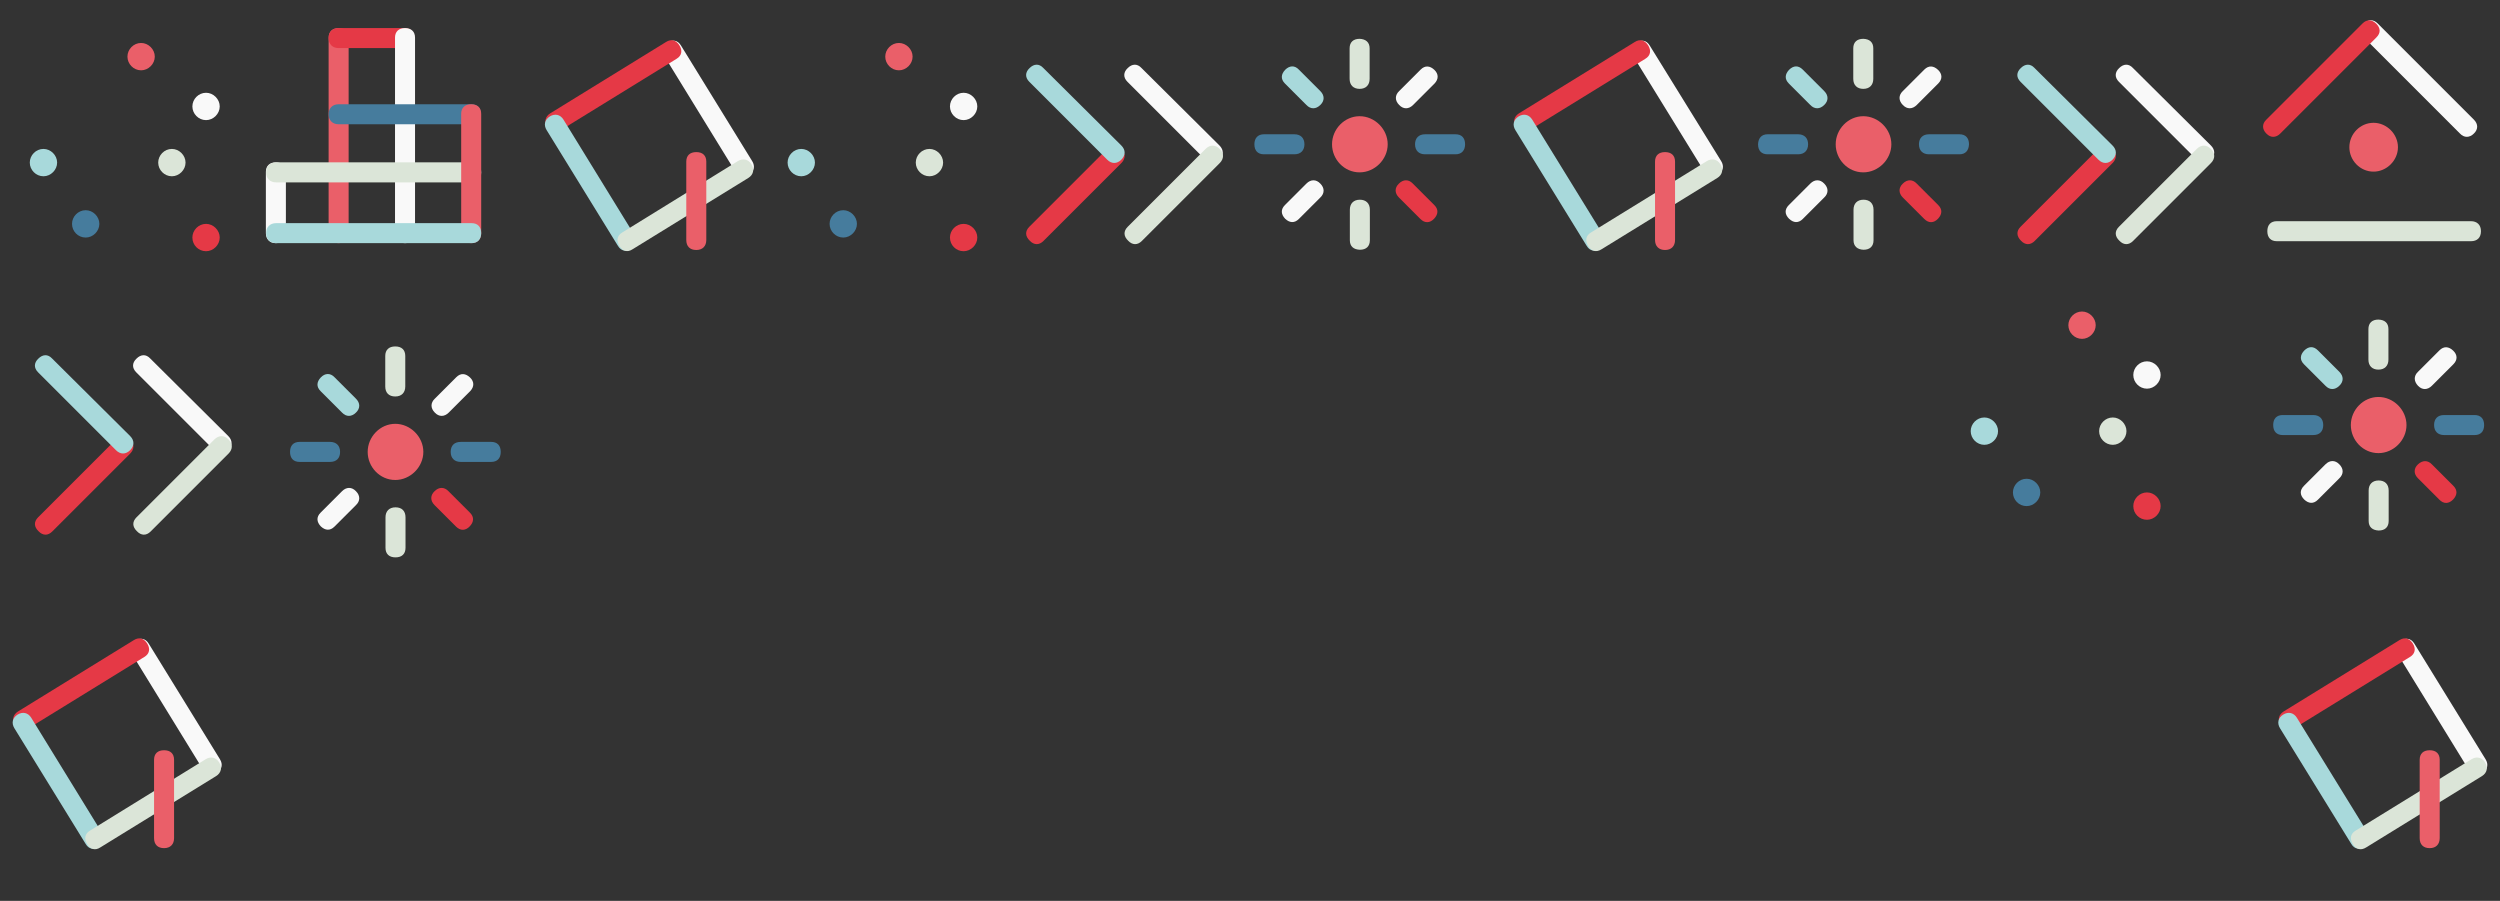 <?xml version="1.0" encoding="utf-8"?>
<!-- Generator: Adobe Illustrator 21.1.0, SVG Export Plug-In . SVG Version: 6.00 Build 0)  -->
<svg version="1.1" id="Capa_1" xmlns="http://www.w3.org/2000/svg" xmlns:xlink="http://www.w3.org/1999/xlink" x="0px" y="0px"
	 viewBox="0 0 1024 369" style="enable-background:new 0 0 1024 369;" xml:space="preserve">
<rect x="0" y="0" width="1024" height="369" fill="#333333" stroke="none"/>
<style type="text/css">
	.st0{fill:#A8D9DB;}
	.st1{fill:#467C9D;}
	.st2{fill:#EA5F69;}
	.st3{fill:#DBE5D8;}
	.st4{fill:#F9F9F9;}
	.st5{fill:#E53946;}
</style>
<g>
	<g>
		<path class="st0" d="M12.2,66.6c0-3,2.5-5.6,5.6-5.6c3,0,5.6,2.6,5.6,5.6c0,3-2.6,5.6-5.6,5.6C14.7,72.2,12.2,69.6,12.2,66.6z"/>
		<path class="st1" d="M29.5,91.7c0-3,2.5-5.6,5.6-5.6c3,0,5.6,2.6,5.6,5.6c0,3-2.6,5.6-5.6,5.6C31.9,97.3,29.5,94.7,29.5,91.7z"/>
		<path class="st2" d="M52.2,23.2c0-3,2.5-5.6,5.6-5.6c3,0,5.6,2.6,5.6,5.6c0,3-2.6,5.6-5.6,5.6C54.7,28.8,52.2,26.2,52.2,23.2z"/>
		<path class="st3" d="M64.8,66.6c0-3,2.5-5.6,5.6-5.6c3,0,5.6,2.6,5.6,5.6c0,3-2.6,5.6-5.6,5.6C67.3,72.2,64.8,69.6,64.8,66.6z"/>
		<path class="st4" d="M78.8,43.6c0-3,2.5-5.6,5.6-5.6c3,0,5.6,2.6,5.6,5.6c0,3-2.6,5.6-5.6,5.6C81.3,49.2,78.8,46.6,78.8,43.6z"/>
		<path class="st5" d="M78.8,97.3c0-3,2.5-5.6,5.6-5.6c3,0,5.6,2.6,5.6,5.6c0,3-2.6,5.6-5.6,5.6C81.3,102.9,78.8,100.4,78.8,97.3z"
			/>
	</g>
	<g>
		<path class="st0" d="M807.2,176.6c0-3,2.5-5.6,5.6-5.6c3,0,5.6,2.6,5.6,5.6c0,3-2.6,5.6-5.6,5.6
			C809.7,182.2,807.2,179.6,807.2,176.6z"/>
		<path class="st1" d="M824.5,201.7c0-3,2.5-5.6,5.6-5.6c3,0,5.6,2.6,5.6,5.6s-2.6,5.6-5.6,5.6C826.9,207.3,824.5,204.7,824.5,201.7
			z"/>
		<path class="st2" d="M847.2,133.2c0-3,2.5-5.6,5.6-5.6c3,0,5.6,2.6,5.6,5.6c0,3-2.6,5.6-5.6,5.6
			C849.7,138.8,847.2,136.2,847.2,133.2z"/>
		<path class="st3" d="M859.8,176.6c0-3,2.5-5.6,5.6-5.6c3,0,5.6,2.6,5.6,5.6c0,3-2.6,5.6-5.6,5.6
			C862.3,182.2,859.8,179.6,859.8,176.6z"/>
		<path class="st4" d="M873.8,153.6c0-3,2.5-5.6,5.6-5.6c3,0,5.6,2.6,5.6,5.6s-2.6,5.6-5.6,5.6C876.3,159.2,873.8,156.6,873.8,153.6
			z"/>
		<path class="st5" d="M873.8,207.3c0-3,2.5-5.6,5.6-5.6c3,0,5.6,2.6,5.6,5.6c0,3-2.6,5.6-5.6,5.6
			C876.3,212.9,873.8,210.4,873.8,207.3z"/>
	</g>
	<g>
		<path class="st0" d="M322.6,66.6c0-3,2.5-5.6,5.6-5.6c3,0,5.6,2.6,5.6,5.6c0,3-2.6,5.6-5.6,5.6C325.1,72.2,322.6,69.6,322.6,66.6z
			"/>
		<path class="st1" d="M339.8,91.7c0-3,2.5-5.6,5.6-5.6c3,0,5.6,2.6,5.6,5.6c0,3-2.6,5.6-5.6,5.6C342.3,97.3,339.8,94.7,339.8,91.7z
			"/>
		<path class="st2" d="M362.6,23.2c0-3,2.5-5.6,5.6-5.6c3,0,5.6,2.6,5.6,5.6c0,3-2.6,5.6-5.6,5.6C365.1,28.8,362.6,26.2,362.6,23.2z
			"/>
		<path class="st3" d="M375.1,66.6c0-3,2.5-5.6,5.6-5.6c3,0,5.6,2.6,5.6,5.6c0,3-2.6,5.6-5.6,5.6C377.6,72.2,375.1,69.6,375.1,66.6z
			"/>
		<path class="st4" d="M389.1,43.6c0-3,2.5-5.6,5.6-5.6c3,0,5.6,2.6,5.6,5.6c0,3-2.6,5.6-5.6,5.6C391.6,49.2,389.1,46.6,389.1,43.6z
			"/>
		<path class="st5" d="M389.1,97.3c0-3,2.5-5.6,5.6-5.6c3,0,5.6,2.6,5.6,5.6c0,3-2.6,5.6-5.6,5.6
			C391.6,102.9,389.1,100.4,389.1,97.3z"/>
	</g>
	<g>
		<path class="st4" d="M117.1,95.5c0,2.5-1.6,4.1-4.1,4.1c-2.5,0-4.1-1.6-4.1-4.1V70.4c0-2.5,1.6-3.9,4.1-3.9c2.5,0,4.1,1.4,4.1,3.9
			V95.5z"/>
		<path class="st2" d="M142.8,95.5c0,2.5-1.6,4.1-4.1,4.1s-4.1-1.6-4.1-4.1V15.4c0-2.5,1.6-3.9,4.1-3.9s4.1,1.4,4.1,3.9V95.5z"/>
		<path class="st5" d="M138.7,19.7c-2.5,0-4.1-1.6-4.1-4.1c0-2.5,1.6-4.1,4.1-4.1h27.1c2.5,0,3.9,1.6,3.9,4.1c0,2.5-1.4,4.1-3.9,4.1
			H138.7z"/>
		<path class="st4" d="M170,95.5c0,2.5-1.6,4.1-4.1,4.1c-2.5,0-4.1-1.6-4.1-4.1V15.4c0-2.5,1.6-3.9,4.1-3.9c2.5,0,4.1,1.4,4.1,3.9
			V95.5z"/>
		<path class="st1" d="M138.7,50.9c-2.5,0-4.1-1.6-4.1-4.1c0-2.5,1.6-4.1,4.1-4.1h54.4c2.5,0,3.9,1.6,3.9,4.1c0,2.5-1.4,4.1-3.9,4.1
			H138.7z"/>
		<path class="st3" d="M113.1,74.7c-2.5,0-4.1-1.6-4.1-4.1c0-2.5,1.6-4.1,4.1-4.1h80.1c2.5,0,3.9,1.6,3.9,4.1c0,2.5-1.4,4.1-3.9,4.1
			H113.1z"/>
		<path class="st2" d="M197.1,95.5c0,2.5-1.6,4.1-4.1,4.1c-2.5,0-4.1-1.6-4.1-4.1V46.6c0-2.5,1.6-3.9,4.1-3.9c2.5,0,4.1,1.4,4.1,3.9
			V95.5z"/>
		<path class="st0" d="M113.1,99.6c-2.5,0-4.1-1.6-4.1-4.1c0-2.5,1.6-4.1,4.1-4.1h80.1c2.5,0,3.9,1.6,3.9,4.1c0,2.5-1.4,4.1-3.9,4.1
			H113.1z"/>
	</g>
	<g>
		<path class="st5" d="M421.6,92.9L453.5,61c1.8-1.8,4-1.8,5.8,0c1.8,1.8,1.8,4,0,5.8l-31.9,31.9c-1.8,1.8-3.9,1.7-5.6-0.1
			C419.9,96.8,419.8,94.7,421.6,92.9z"/>
		<path class="st0" d="M459.3,59.6c1.8,1.8,1.8,4,0,5.8c-1.8,1.8-4,1.8-5.8,0l-31.9-31.9c-1.8-1.8-1.7-3.9,0.1-5.6
			c1.8-1.8,3.9-1.9,5.6-0.1L459.3,59.6z"/>
		<path class="st4" d="M499.5,59.6c1.8,1.8,1.8,4,0,5.8c-1.8,1.8-4,1.8-5.8,0l-31.9-31.9c-1.8-1.8-1.7-3.9,0.1-5.6
			c1.8-1.8,3.9-1.9,5.6-0.1L499.5,59.6z"/>
		<path class="st3" d="M461.9,92.9L493.8,61c1.8-1.8,4-1.8,5.8,0c1.8,1.8,1.8,4,0,5.8l-31.9,31.9c-1.8,1.8-3.9,1.7-5.6-0.1
			C460.2,96.8,460.1,94.7,461.9,92.9z"/>
	</g>
	<g>
		<path class="st5" d="M15.6,211.9L47.5,180c1.8-1.8,4-1.8,5.8,0c1.8,1.8,1.8,4,0,5.8l-31.9,31.9c-1.8,1.8-3.9,1.7-5.6-0.1
			C13.9,215.8,13.8,213.7,15.6,211.9z"/>
		<path class="st0" d="M53.3,178.6c1.8,1.8,1.8,4,0,5.8c-1.8,1.8-4,1.8-5.8,0l-31.9-31.9c-1.8-1.8-1.7-3.9,0.1-5.6
			c1.8-1.8,3.9-1.9,5.6-0.1L53.3,178.6z"/>
		<path class="st4" d="M93.5,178.6c1.8,1.8,1.8,4,0,5.8c-1.8,1.8-4,1.8-5.8,0l-31.9-31.9c-1.8-1.8-1.7-3.9,0.1-5.6
			c1.8-1.8,3.9-1.9,5.6-0.1L93.5,178.6z"/>
		<path class="st3" d="M55.9,211.9L87.8,180c1.8-1.8,4-1.8,5.8,0c1.8,1.8,1.8,4,0,5.8l-31.9,31.9c-1.8,1.8-3.9,1.7-5.6-0.1
			C54.2,215.8,54.1,213.7,55.9,211.9z"/>
	</g>
	<g>
		<path class="st5" d="M827.6,92.9L859.5,61c1.8-1.8,4-1.8,5.8,0c1.8,1.8,1.8,4,0,5.8l-31.9,31.9c-1.8,1.8-3.9,1.7-5.6-0.1
			C826,96.8,825.8,94.7,827.6,92.9z"/>
		<path class="st0" d="M865.3,59.6c1.8,1.8,1.8,4,0,5.8c-1.8,1.8-4,1.8-5.8,0l-31.9-31.9c-1.8-1.8-1.7-3.9,0.1-5.6
			c1.8-1.8,3.9-1.9,5.6-0.1L865.3,59.6z"/>
		<path class="st4" d="M905.6,59.6c1.8,1.8,1.8,4,0,5.8c-1.8,1.8-4,1.8-5.8,0l-31.9-31.9c-1.8-1.8-1.7-3.9,0.1-5.6
			c1.8-1.8,3.9-1.9,5.6-0.1L905.6,59.6z"/>
		<path class="st3" d="M867.9,92.9L899.8,61c1.8-1.8,4-1.8,5.8,0c1.8,1.8,1.8,4,0,5.8l-31.9,31.9c-1.8,1.8-3.9,1.7-5.6-0.1
			C866.2,96.8,866.1,94.7,867.9,92.9z"/>
	</g>
	<g>
		<path class="st2" d="M972.2,70.3c-5.5,0-9.9-4.6-9.9-10s4.4-10,9.9-10c5.4,0,10,4.6,10,10S977.6,70.3,972.2,70.3z"/>
		<path class="st3" d="M932.6,90.6h79.5c2.5,0,4.1,1.5,4.1,4.1s-1.5,4.1-4.1,4.1h-79.5c-2.5,0-3.9-1.5-3.9-4.1
			S930.1,90.6,932.6,90.6z"/>
		<path class="st4" d="M973.9,9.6l39.4,39.4c1.8,1.8,1.8,4,0,5.7c-1.8,1.8-4,1.8-5.7,0l-39.4-39.4c-1.8-1.8-1.6-3.8,0.1-5.6
			S972.1,7.8,973.9,9.6z"/>
		<path class="st5" d="M973.3,9.7c1.8,1.8,1.9,3.8,0.1,5.6l-39.4,39.4c-1.8,1.8-4,1.8-5.7,0c-1.8-1.8-1.8-4,0-5.7l39.4-39.4
			C969.5,7.8,971.6,8,973.3,9.7z"/>
	</g>
	<g>
		<g>
			<path class="st4" d="M278.9,18.6L308.1,66c1.3,2.1,0.8,4.3-1.3,5.6c-2.1,1.3-4.3,0.8-5.6-1.3L272,22.8c-1.3-2.1-0.7-4.1,1.4-5.4
				C275.6,16.1,277.6,16.5,278.9,18.6z"/>
			<path class="st5" d="M278.3,18.6c1.3,2.1,1,4.2-1.2,5.5l-47.4,29.2c-2.1,1.3-4.3,0.8-5.6-1.3c-1.3-2.1-0.8-4.3,1.3-5.6l47.4-29.2
				C275,15.8,277,16.5,278.3,18.6z"/>
			<path class="st0" d="M253.1,100.7l-29.2-47.4c-1.3-2.1-0.8-4.3,1.3-5.6c2.1-1.3,4.3-0.8,5.6,1.3L260,96.5
				c1.3,2.1,0.7,4.1-1.4,5.4C256.4,103.2,254.4,102.9,253.1,100.7z"/>
			<path class="st3" d="M253.7,100.7c-1.3-2.1-1-4.2,1.2-5.5L302.2,66c2.1-1.3,4.3-0.8,5.6,1.3s0.8,4.3-1.3,5.6l-47.4,29.2
				C257,103.5,255,102.9,253.7,100.7z"/>
		</g>
		<path class="st2" d="M289.3,66.2v32.1c0,2.5-1.5,4.1-4.1,4.1s-4.1-1.5-4.1-4.1V66.2c0-2.5,1.5-3.9,4.1-3.9S289.3,63.7,289.3,66.2z
			"/>
	</g>
	<g>
		<g>
			<path class="st4" d="M988.9,263.6l29.2,47.4c1.3,2.1,0.8,4.3-1.3,5.6s-4.3,0.8-5.6-1.3L982,267.8c-1.3-2.1-0.7-4.1,1.4-5.4
				C985.6,261.1,987.6,261.5,988.9,263.6z"/>
			<path class="st5" d="M988.3,263.6c1.3,2.1,1,4.2-1.2,5.5l-47.4,29.2c-2.1,1.3-4.3,0.8-5.6-1.3c-1.3-2.1-0.8-4.3,1.3-5.6
				l47.4-29.2C985,260.8,987,261.5,988.3,263.6z"/>
			<path class="st0" d="M963.1,345.7l-29.2-47.4c-1.3-2.1-0.8-4.3,1.3-5.6c2.1-1.3,4.3-0.8,5.6,1.3l29.2,47.4
				c1.3,2.1,0.7,4.1-1.4,5.4S964.4,347.9,963.1,345.7z"/>
			<path class="st3" d="M963.7,345.7c-1.3-2.1-1-4.2,1.2-5.5l47.4-29.2c2.1-1.3,4.3-0.8,5.6,1.3c1.3,2.1,0.8,4.3-1.3,5.6l-47.4,29.2
				C967,348.5,965,347.9,963.7,345.7z"/>
		</g>
		<path class="st2" d="M999.3,311.2v32.1c0,2.5-1.5,4.1-4.1,4.1s-4.1-1.5-4.1-4.1v-32.1c0-2.5,1.5-3.9,4.1-3.9
			S999.3,308.7,999.3,311.2z"/>
	</g>
	<g>
		<g>
			<path class="st4" d="M60.9,263.6L90.1,311c1.3,2.1,0.8,4.3-1.3,5.6s-4.3,0.8-5.6-1.3L54,267.8c-1.3-2.1-0.7-4.1,1.4-5.4
				C57.6,261.1,59.6,261.5,60.9,263.6z"/>
			<path class="st5" d="M60.3,263.6c1.3,2.1,1,4.2-1.2,5.5l-47.4,29.2c-2.1,1.3-4.3,0.8-5.6-1.3s-0.8-4.3,1.3-5.6l47.4-29.2
				C57,260.8,59,261.5,60.3,263.6z"/>
			<path class="st0" d="M35.1,345.7L5.9,298.3c-1.3-2.1-0.8-4.3,1.3-5.6c2.1-1.3,4.3-0.8,5.6,1.3L42,341.5c1.3,2.1,0.7,4.1-1.4,5.4
				S36.4,347.9,35.1,345.7z"/>
			<path class="st3" d="M35.7,345.7c-1.3-2.1-1-4.2,1.2-5.5L84.2,311c2.1-1.3,4.3-0.8,5.6,1.3c1.3,2.1,0.8,4.3-1.3,5.6l-47.4,29.2
				C39,348.5,37,347.9,35.7,345.7z"/>
		</g>
		<path class="st2" d="M71.3,311.2v32.1c0,2.5-1.5,4.1-4.1,4.1s-4.1-1.5-4.1-4.1v-32.1c0-2.5,1.5-3.9,4.1-3.9S71.3,308.7,71.3,311.2
			z"/>
	</g>
	<g>
		<g>
			<path class="st4" d="M675.7,18.6L705,66c1.3,2.1,0.8,4.3-1.3,5.6c-2.1,1.3-4.3,0.8-5.6-1.3l-29.2-47.4c-1.3-2.1-0.7-4.1,1.4-5.4
				C672.4,16.1,674.4,16.5,675.7,18.6z"/>
			<path class="st5" d="M675.1,18.6c1.3,2.1,1,4.2-1.2,5.5l-47.4,29.2c-2.1,1.3-4.3,0.8-5.6-1.3s-0.8-4.3,1.3-5.6l47.4-29.2
				C671.8,15.8,673.8,16.5,675.1,18.6z"/>
			<path class="st0" d="M649.9,100.7l-29.2-47.4c-1.3-2.1-0.8-4.3,1.3-5.6c2.1-1.3,4.3-0.8,5.6,1.3l29.2,47.4
				c1.3,2.1,0.7,4.1-1.4,5.4C653.3,103.2,651.2,102.9,649.9,100.7z"/>
			<path class="st3" d="M650.5,100.7c-1.3-2.1-1-4.2,1.2-5.5L699.1,66c2.1-1.3,4.3-0.8,5.6,1.3c1.3,2.1,0.8,4.3-1.3,5.6l-47.4,29.2
				C653.8,103.5,651.8,102.9,650.5,100.7z"/>
		</g>
		<path class="st2" d="M686.1,66.2v32.1c0,2.5-1.5,4.1-4.1,4.1c-2.5,0-4.1-1.5-4.1-4.1V66.2c0-2.5,1.5-3.9,4.1-3.9
			C684.6,62.3,686.1,63.7,686.1,66.2z"/>
	</g>
	<g>
		<path class="st2" d="M556.9,70.6c-6.3,0-11.3-5.3-11.3-11.5s5.1-11.5,11.3-11.5c6.2,0,11.5,5.3,11.5,11.5S563.1,70.6,556.9,70.6z"
			/>
		<path class="st3" d="M561,19.8v12.5c0,2.5-1.5,4.1-4.1,4.1c-2.5,0-4.1-1.5-4.1-4.1V19.8c0-2.5,1.5-3.9,4.1-3.9
			C559.4,16,561,17.3,561,19.8z"/>
		<path class="st4" d="M587.6,34.2l-8.8,8.8c-1.8,1.8-4,1.8-5.7,0c-1.8-1.8-1.8-4,0-5.7l8.8-8.8c1.8-1.8,3.8-1.6,5.6,0.1
			S589.3,32.4,587.6,34.2z"/>
		<path class="st1" d="M596.2,63.2h-12.5c-2.5,0-4.1-1.5-4.1-4.1c0-2.5,1.5-4.1,4.1-4.1h12.5c2.5,0,3.9,1.5,3.9,4.1
			C600.1,61.6,598.7,63.2,596.2,63.2z"/>
		<path class="st5" d="M581.8,89.7l-8.8-8.8c-1.8-1.8-1.8-4,0-5.7c1.8-1.8,4-1.8,5.7,0l8.8,8.8c1.8,1.8,1.6,3.8-0.1,5.6
			S583.6,91.5,581.8,89.7z"/>
		<path class="st3" d="M552.9,98.4V85.9c0-2.5,1.5-4.1,4.1-4.1c2.5,0,4.1,1.5,4.1,4.1v12.5c0,2.5-1.5,3.9-4.1,3.9
			C554.4,102.2,552.9,100.9,552.9,98.4z"/>
		<path class="st4" d="M526.3,84l8.8-8.8c1.8-1.8,4-1.8,5.7,0c1.8,1.8,1.8,4,0,5.7l-8.8,8.8c-1.8,1.8-3.8,1.6-5.6-0.1
			C524.7,87.8,524.5,85.8,526.3,84z"/>
		<path class="st1" d="M517.7,55h12.5c2.5,0,4.1,1.5,4.1,4.1c0,2.5-1.5,4.1-4.1,4.1h-12.5c-2.5,0-3.9-1.5-3.9-4.1
			C513.8,56.6,515.2,55,517.7,55z"/>
		<path class="st0" d="M532,28.5l8.8,8.8c1.8,1.8,1.8,4,0,5.7c-1.8,1.8-4,1.8-5.7,0l-8.8-8.8c-1.8-1.8-1.6-3.8,0.1-5.6
			C528.2,26.8,530.3,26.7,532,28.5z"/>
	</g>
	<g>
		<path class="st2" d="M161.9,196.6c-6.3,0-11.3-5.3-11.3-11.5s5.1-11.5,11.3-11.5c6.2,0,11.5,5.3,11.5,11.5
			S168.1,196.6,161.9,196.6z"/>
		<path class="st3" d="M166,145.8v12.5c0,2.5-1.5,4.1-4.1,4.1s-4.1-1.5-4.1-4.1v-12.5c0-2.5,1.5-3.9,4.1-3.9S166,143.3,166,145.8z"
			/>
		<path class="st4" d="M192.6,160.2l-8.8,8.8c-1.8,1.8-4,1.8-5.7,0c-1.8-1.8-1.8-4,0-5.7l8.8-8.8c1.8-1.8,3.8-1.6,5.6,0.1
			S194.3,158.4,192.6,160.2z"/>
		<path class="st1" d="M201.2,189.2h-12.5c-2.5,0-4.1-1.5-4.1-4.1s1.5-4.1,4.1-4.1h12.5c2.5,0,3.9,1.5,3.9,4.1
			S203.7,189.2,201.2,189.2z"/>
		<path class="st5" d="M186.8,215.7l-8.8-8.8c-1.8-1.8-1.8-4,0-5.7c1.8-1.8,4-1.8,5.7,0l8.8,8.8c1.8,1.8,1.6,3.8-0.1,5.6
			C190.7,217.4,188.6,217.5,186.8,215.7z"/>
		<path class="st3" d="M157.9,224.4v-12.5c0-2.5,1.5-4.1,4.1-4.1s4.1,1.5,4.1,4.1v12.5c0,2.5-1.5,3.9-4.1,3.9
			S157.9,226.9,157.9,224.4z"/>
		<path class="st4" d="M131.3,210l8.8-8.8c1.8-1.8,4-1.8,5.7,0c1.8,1.8,1.8,4,0,5.7l-8.8,8.8c-1.8,1.8-3.8,1.6-5.6-0.1
			C129.7,213.8,129.5,211.8,131.3,210z"/>
		<path class="st1" d="M122.7,181h12.5c2.5,0,4.1,1.5,4.1,4.1s-1.5,4.1-4.1,4.1h-12.5c-2.5,0-3.9-1.5-3.9-4.1S120.2,181,122.7,181z"
			/>
		<path class="st0" d="M137,154.5l8.8,8.8c1.8,1.8,1.8,4,0,5.7c-1.8,1.8-4,1.8-5.7,0l-8.8-8.8c-1.8-1.8-1.6-3.8,0.1-5.6
			S135.3,152.7,137,154.5z"/>
	</g>
	<g>
		<path class="st2" d="M763.2,70.6c-6.3,0-11.3-5.3-11.3-11.5s5.1-11.5,11.3-11.5c6.2,0,11.5,5.3,11.5,11.5S769.4,70.6,763.2,70.6z"
			/>
		<path class="st3" d="M767.3,19.8v12.5c0,2.5-1.5,4.1-4.1,4.1c-2.5,0-4.1-1.5-4.1-4.1V19.8c0-2.5,1.5-3.9,4.1-3.9
			C765.8,16,767.3,17.3,767.3,19.8z"/>
		<path class="st4" d="M793.9,34.2l-8.8,8.8c-1.8,1.8-4,1.8-5.7,0c-1.8-1.8-1.8-4,0-5.7l8.8-8.8c1.8-1.8,3.8-1.6,5.6,0.1
			S795.7,32.4,793.9,34.2z"/>
		<path class="st1" d="M802.6,63.2h-12.5c-2.5,0-4.1-1.5-4.1-4.1c0-2.5,1.5-4.1,4.1-4.1h12.5c2.5,0,3.9,1.5,3.9,4.1
			C806.4,61.6,805.1,63.2,802.6,63.2z"/>
		<path class="st5" d="M788.2,89.7l-8.8-8.8c-1.8-1.8-1.8-4,0-5.7c1.8-1.8,4-1.8,5.7,0l8.8,8.8c1.8,1.8,1.6,3.8-0.1,5.6
			S790,91.5,788.2,89.7z"/>
		<path class="st3" d="M759.2,98.4V85.9c0-2.5,1.5-4.1,4.1-4.1c2.5,0,4.1,1.5,4.1,4.1v12.5c0,2.5-1.5,3.9-4.1,3.9
			C760.8,102.2,759.2,100.9,759.2,98.4z"/>
		<path class="st4" d="M732.7,84l8.8-8.8c1.8-1.8,4-1.8,5.7,0c1.8,1.8,1.8,4,0,5.7l-8.8,8.8c-1.8,1.8-3.8,1.6-5.6-0.1
			C731,87.8,730.9,85.8,732.7,84z"/>
		<path class="st1" d="M724,55h12.5c2.5,0,4.1,1.5,4.1,4.1c0,2.5-1.5,4.1-4.1,4.1H724c-2.5,0-3.9-1.5-3.9-4.1
			C720.2,56.6,721.5,55,724,55z"/>
		<path class="st0" d="M738.4,28.5l8.8,8.8c1.8,1.8,1.8,4,0,5.7c-1.8,1.8-4,1.8-5.7,0l-8.8-8.8c-1.8-1.8-1.6-3.8,0.1-5.6
			C734.6,26.8,736.6,26.7,738.4,28.5z"/>
	</g>
	<g>
		<path class="st2" d="M974.2,185.6c-6.3,0-11.3-5.3-11.3-11.5s5.1-11.5,11.3-11.5c6.2,0,11.5,5.3,11.5,11.5
			S980.4,185.6,974.2,185.6z"/>
		<path class="st3" d="M978.3,134.8v12.5c0,2.5-1.5,4.1-4.1,4.1c-2.5,0-4.1-1.5-4.1-4.1v-12.5c0-2.5,1.5-3.9,4.1-3.9
			C976.8,131,978.3,132.3,978.3,134.8z"/>
		<path class="st4" d="M1004.9,149.2l-8.8,8.8c-1.8,1.8-4,1.8-5.7,0s-1.8-4,0-5.7l8.8-8.8c1.8-1.8,3.8-1.6,5.6,0.1
			S1006.7,147.4,1004.9,149.2z"/>
		<path class="st1" d="M1013.6,178.2h-12.5c-2.5,0-4.1-1.5-4.1-4.1s1.5-4.1,4.1-4.1h12.5c2.5,0,3.9,1.5,3.9,4.1
			S1016.1,178.2,1013.6,178.2z"/>
		<path class="st5" d="M999.2,204.7l-8.8-8.8c-1.8-1.8-1.8-4,0-5.7s4-1.8,5.7,0l8.8,8.8c1.8,1.8,1.6,3.8-0.1,5.6
			C1003,206.4,1001,206.5,999.2,204.7z"/>
		<path class="st3" d="M970.2,213.4v-12.5c0-2.5,1.5-4.1,4.1-4.1c2.5,0,4.1,1.5,4.1,4.1v12.5c0,2.5-1.5,3.9-4.1,3.9
			C971.8,217.2,970.2,215.9,970.2,213.4z"/>
		<path class="st4" d="M943.7,199l8.8-8.8c1.8-1.8,4-1.8,5.7,0c1.8,1.8,1.8,4,0,5.7l-8.8,8.8c-1.8,1.8-3.8,1.6-5.6-0.1
			C942,202.8,941.9,200.8,943.7,199z"/>
		<path class="st1" d="M935,170h12.5c2.5,0,4.1,1.5,4.1,4.1s-1.5,4.1-4.1,4.1H935c-2.5,0-3.9-1.5-3.9-4.1S932.5,170,935,170z"/>
		<path class="st0" d="M949.4,143.5l8.8,8.8c1.8,1.8,1.8,4,0,5.7c-1.8,1.8-4,1.8-5.7,0l-8.8-8.8c-1.8-1.8-1.6-3.8,0.1-5.6
			C945.6,141.8,947.6,141.7,949.4,143.5z"/>
	</g>
</g>
</svg>
